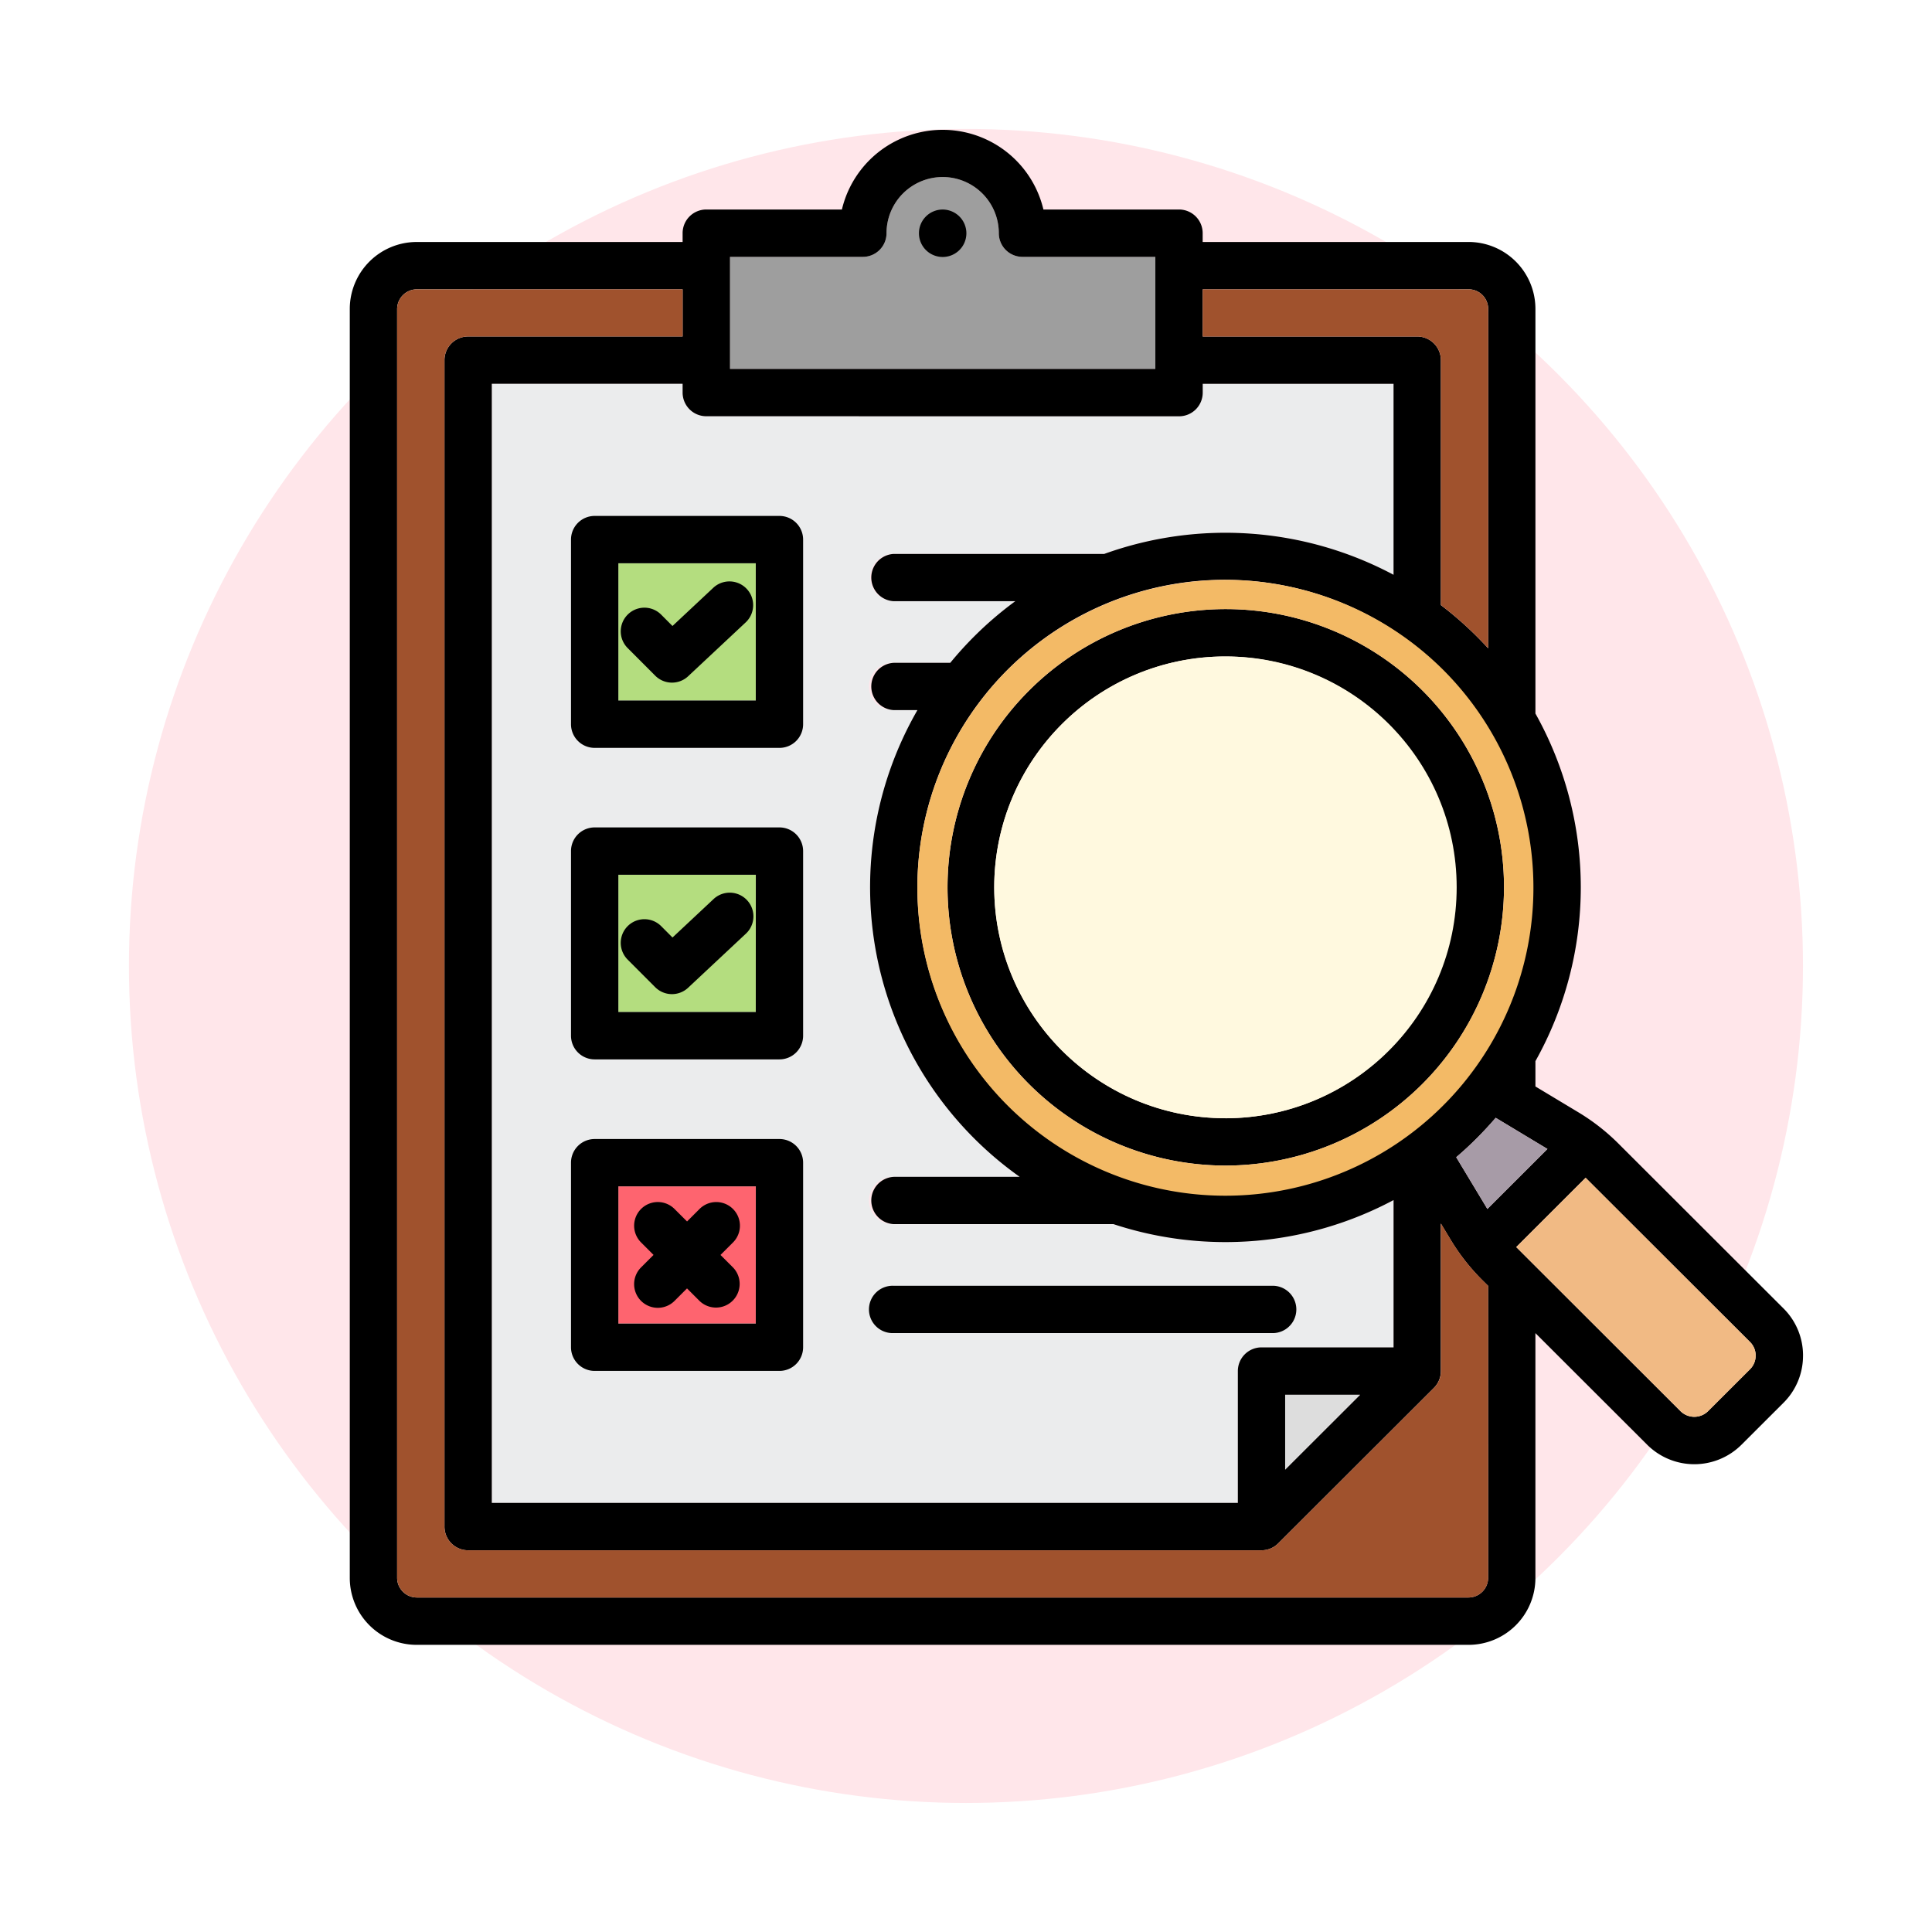 <svg xmlns="http://www.w3.org/2000/svg" xmlns:xlink="http://www.w3.org/1999/xlink" width="134.81" height="134.81" viewBox="0 0 134.81 134.81">
  <defs>
    <filter id="Elipse_8044" x="0" y="0" width="134.81" height="134.81" filterUnits="userSpaceOnUse">
      <feOffset dy="3" input="SourceAlpha"/>
      <feGaussianBlur stdDeviation="3" result="blur"/>
      <feFlood flood-opacity="0.161"/>
      <feComposite operator="in" in2="blur"/>
      <feComposite in="SourceGraphic"/>
    </filter>
  </defs>
  <g id="Grupo_1047341" data-name="Grupo 1047341" transform="translate(-731.343 -1512.123)">
    <g transform="matrix(1, 0, 0, 1, 731.34, 1512.12)" filter="url(#Elipse_8044)">
      <circle id="Elipse_8044-2" data-name="Elipse 8044" cx="58.405" cy="58.405" r="58.405" transform="translate(9 6)" fill="#ffe6ea"/>
    </g>
    <g id="evaluacion_2_" data-name="evaluacion (2)" transform="translate(755.75 1521.182)">
      <path id="Trazado_778953" data-name="Trazado 778953" d="M86.481,97.7h14.682a24.943,24.943,0,0,1,20.187,1.456V85.84H108.035v.613a1.651,1.651,0,0,1-1.652,1.652H73.4a1.651,1.651,0,0,1-1.652-1.652V85.84H58.43v78.09h52.058v-9.2a1.651,1.651,0,0,1,1.652-1.652h9.213V142.8a24.949,24.949,0,0,1-19.543,1.679H86.483a1.652,1.652,0,1,1,0-3.3h8.785A24.776,24.776,0,0,1,88.133,108.6h-1.65a1.652,1.652,0,1,1,0-3.3h3.937c.522-.636,1.078-1.251,1.668-1.84A24.852,24.852,0,0,1,94.957,101H86.483a1.653,1.653,0,0,1,0-3.306Z" transform="translate(-48.521 -68.116)" fill="#ebeced"/>
      <path id="Trazado_778954" data-name="Trazado 778954" d="M101.2,357.06h9.589v9.572H101.2Z" transform="translate(-82.461 -283.337)" fill="#fe646f"/>
      <path id="Trazado_778955" data-name="Trazado 778955" d="M101.2,146.48h9.589v9.578H101.2Z" transform="translate(-82.461 -116.236)" fill="#b4dd7f"/>
      <path id="Trazado_778956" data-name="Trazado 778956" d="M101.2,251.75h9.589v9.578H101.2Z" transform="translate(-82.461 -199.77)" fill="#b4dd7f"/>
      <path id="Trazado_778957" data-name="Trazado 778957" d="M159.34,21.56a1.651,1.651,0,0,1-1.652-1.652,3.918,3.918,0,0,0-7.836,0A1.651,1.651,0,0,1,148.2,21.56H138.93v7.823h29.683V21.56Z" transform="translate(-112.4 -12.696)" fill="#9e9e9e"/>
      <path id="Trazado_778958" data-name="Trazado 778958" d="M53.465,7.212a1.655,1.655,0,1,1-1.658-1.65A1.659,1.659,0,0,1,53.465,7.212Zm58.378,78.321a4.616,4.616,0,0,1-1.359,3.287l-2.936,2.932a4.661,4.661,0,0,1-6.578,0l-7.8-7.79v17.092a4.668,4.668,0,0,1-4.664,4.66H15.11a4.67,4.67,0,0,1-4.67-4.66V12.492a4.674,4.674,0,0,1,4.67-4.666H33.664V7.212A1.651,1.651,0,0,1,35.316,5.56h9.463a7.225,7.225,0,0,1,14.061,0H68.3a1.651,1.651,0,0,1,1.652,1.652v.613H88.507a4.67,4.67,0,0,1,4.664,4.666V40.729a24.818,24.818,0,0,1,0,24.256v1.767L96.1,68.514a14.635,14.635,0,0,1,2.917,2.277l11.468,11.453a4.621,4.621,0,0,1,1.359,3.289ZM94.01,71.113,90.4,68.939q-.632.737-1.328,1.433t-1.427,1.317L89.819,75.3ZM76.986,92.207l3.944-3.939H75.708v5.216Zm-5.445-17.9a21.455,21.455,0,1,0-15.2-6.275A21.43,21.43,0,0,0,71.542,74.31ZM69.954,11.129v3.293H84.921a1.651,1.651,0,0,1,1.652,1.652V33.162a24.774,24.774,0,0,1,2.5,2.182q.409.409.8.834V12.492a1.364,1.364,0,0,0-1.361-1.363ZM36.968,16.685H66.65V8.864H57.38a1.651,1.651,0,0,1-1.652-1.652,3.918,3.918,0,0,0-7.836,0A1.651,1.651,0,0,1,46.24,8.864H36.97v7.821Zm-1.652,3.3a1.651,1.651,0,0,1-1.652-1.652v-.613H20.349v78.09H72.407v-9.2a1.651,1.651,0,0,1,1.652-1.652h9.213V74.679a24.949,24.949,0,0,1-19.543,1.679H48.4a1.652,1.652,0,0,1,0-3.3h8.785a24.776,24.776,0,0,1-7.136-32.567H48.4a1.652,1.652,0,0,1,0-3.3H52.34c.522-.636,1.078-1.251,1.668-1.84a24.853,24.853,0,0,1,2.868-2.459H48.4a1.652,1.652,0,0,1,0-3.3H63.084a24.943,24.943,0,0,1,20.187,1.456V17.724H69.956v.613A1.651,1.651,0,0,1,68.3,19.989ZM89.868,80.663,89.5,80.3a14.614,14.614,0,0,1-2.279-2.907l-.65-1.078v10.3a1.647,1.647,0,0,1-.485,1.169L75.223,98.634a1.649,1.649,0,0,1-1.167.483H18.7a1.651,1.651,0,0,1-1.652-1.652V16.072A1.651,1.651,0,0,1,18.7,14.42H33.664V11.129H15.11a1.383,1.383,0,0,0-1.367,1.363v88.562a1.38,1.38,0,0,0,1.367,1.357h73.4a1.377,1.377,0,0,0,1.361-1.357Zm18.671,4.871a1.331,1.331,0,0,0-.39-.95L96.682,73.131s-.006,0-.008-.008l-4.842,4.836,0,0L103.3,89.415a1.369,1.369,0,0,0,1.908,0l2.936-2.932a1.325,1.325,0,0,0,.392-.95Zm-37-13.262A19.415,19.415,0,1,1,90.979,52.857,19.448,19.448,0,0,1,71.542,72.272Zm0-3.3A16.111,16.111,0,1,0,55.408,52.857,16.14,16.14,0,0,0,71.542,68.968ZM48.4,83.96H74.917a1.652,1.652,0,0,0,0-3.3H48.4a1.652,1.652,0,1,0,0,3.3ZM27.528,26.941H40.42a1.651,1.651,0,0,1,1.652,1.652V41.474a1.651,1.651,0,0,1-1.652,1.652H27.528a1.651,1.651,0,0,1-1.652-1.652V28.592A1.651,1.651,0,0,1,27.528,26.941ZM29.18,39.822h9.589V30.244H29.18Zm6.642-7.883-2.864,2.682-.791-.793a1.651,1.651,0,0,0-2.337,2.333l1.922,1.926a1.651,1.651,0,0,0,2.3.039l4.032-3.774a1.654,1.654,0,0,0-2.261-2.414ZM30.765,81.714a1.652,1.652,0,0,0,2.335,0l.871-.871.871.871a1.652,1.652,0,0,0,2.337-2.335l-.871-.871.871-.871A1.651,1.651,0,1,0,34.845,75.3l-.871.871L33.1,75.3a1.651,1.651,0,0,0-2.335,2.335l.871.871-.871.871A1.651,1.651,0,0,0,30.765,81.714ZM42.072,50.328V63.21a1.651,1.651,0,0,1-1.652,1.652H27.528a1.651,1.651,0,0,1-1.652-1.652V50.328a1.651,1.651,0,0,1,1.652-1.652H40.42A1.653,1.653,0,0,1,42.072,50.328Zm-3.3,1.652H29.18v9.578h9.589ZM31.75,59.823a1.651,1.651,0,0,0,2.3.039l4.032-3.774a1.652,1.652,0,1,0-2.259-2.412l-2.864,2.682-.791-.793A1.651,1.651,0,0,0,29.83,57.9ZM42.072,72.071V84.947A1.651,1.651,0,0,1,40.42,86.6H27.528a1.651,1.651,0,0,1-1.652-1.652V72.071a1.651,1.651,0,0,1,1.652-1.652H40.42a1.651,1.651,0,0,1,1.652,1.652Zm-3.3,1.652H29.18V83.3h9.589Z" transform="translate(-10.44)"/>
      <path id="Trazado_778959" data-name="Trazado 778959" d="M327.828,431.44l3.944-3.939H326.55v5.215Z" transform="translate(-261.282 -339.233)" fill="#ddd"/>
      <path id="Trazado_778960" data-name="Trazado 778960" d="M27.807,145.182h73.4a1.377,1.377,0,0,0,1.361-1.357V123.434l-.365-.365a14.613,14.613,0,0,1-2.279-2.907l-.65-1.078v10.3a1.647,1.647,0,0,1-.485,1.169l-10.865,10.85a1.649,1.649,0,0,1-1.167.483H31.393a1.651,1.651,0,0,1-1.652-1.652V58.843a1.651,1.651,0,0,1,1.652-1.652H46.361V53.9H27.807a1.383,1.383,0,0,0-1.367,1.363v88.562a1.38,1.38,0,0,0,1.367,1.357Z" transform="translate(-23.136 -42.771)" fill="sienna"/>
      <ellipse id="Elipse_8046" data-name="Elipse 8046" cx="16.134" cy="16.111" rx="16.134" ry="16.111" transform="translate(44.968 36.746)" fill="#fff9df"/>
      <path id="Trazado_778961" data-name="Trazado 778961" d="M315.3,58.843V75.931a24.76,24.76,0,0,1,2.5,2.182q.409.409.8.834V55.263a1.364,1.364,0,0,0-1.361-1.363H298.68v3.293h14.967A1.65,1.65,0,0,1,315.3,58.843Z" transform="translate(-239.166 -42.771)" fill="sienna"/>
      <path id="Trazado_778962" data-name="Trazado 778962" d="M208.563,158.375a21.494,21.494,0,1,0,30.393,0A21.539,21.539,0,0,0,208.563,158.375Zm15.2,34.592A19.415,19.415,0,1,1,243.2,173.552,19.448,19.448,0,0,1,223.764,192.967Z" transform="translate(-162.662 -120.695)" fill="#f3ba66"/>
      <path id="Trazado_778963" data-name="Trazado 778963" d="M385.787,335.323q-.694.694-1.427,1.317l2.174,3.609,4.191-4.185-3.611-2.174Q386.479,334.627,385.787,335.323Z" transform="translate(-307.156 -264.951)" fill="#a79ba7"/>
      <path id="Trazado_778964" data-name="Trazado 778964" d="M404.646,358.99l11.467,11.453a1.369,1.369,0,0,0,1.908,0l2.936-2.932a1.351,1.351,0,0,0,0-1.9L409.49,354.158s-.006,0-.008-.008l-4.842,4.836S404.644,358.988,404.646,358.99Z" transform="translate(-323.248 -281.028)" fill="#f1ba84"/>
    </g>
  </g>
</svg>
